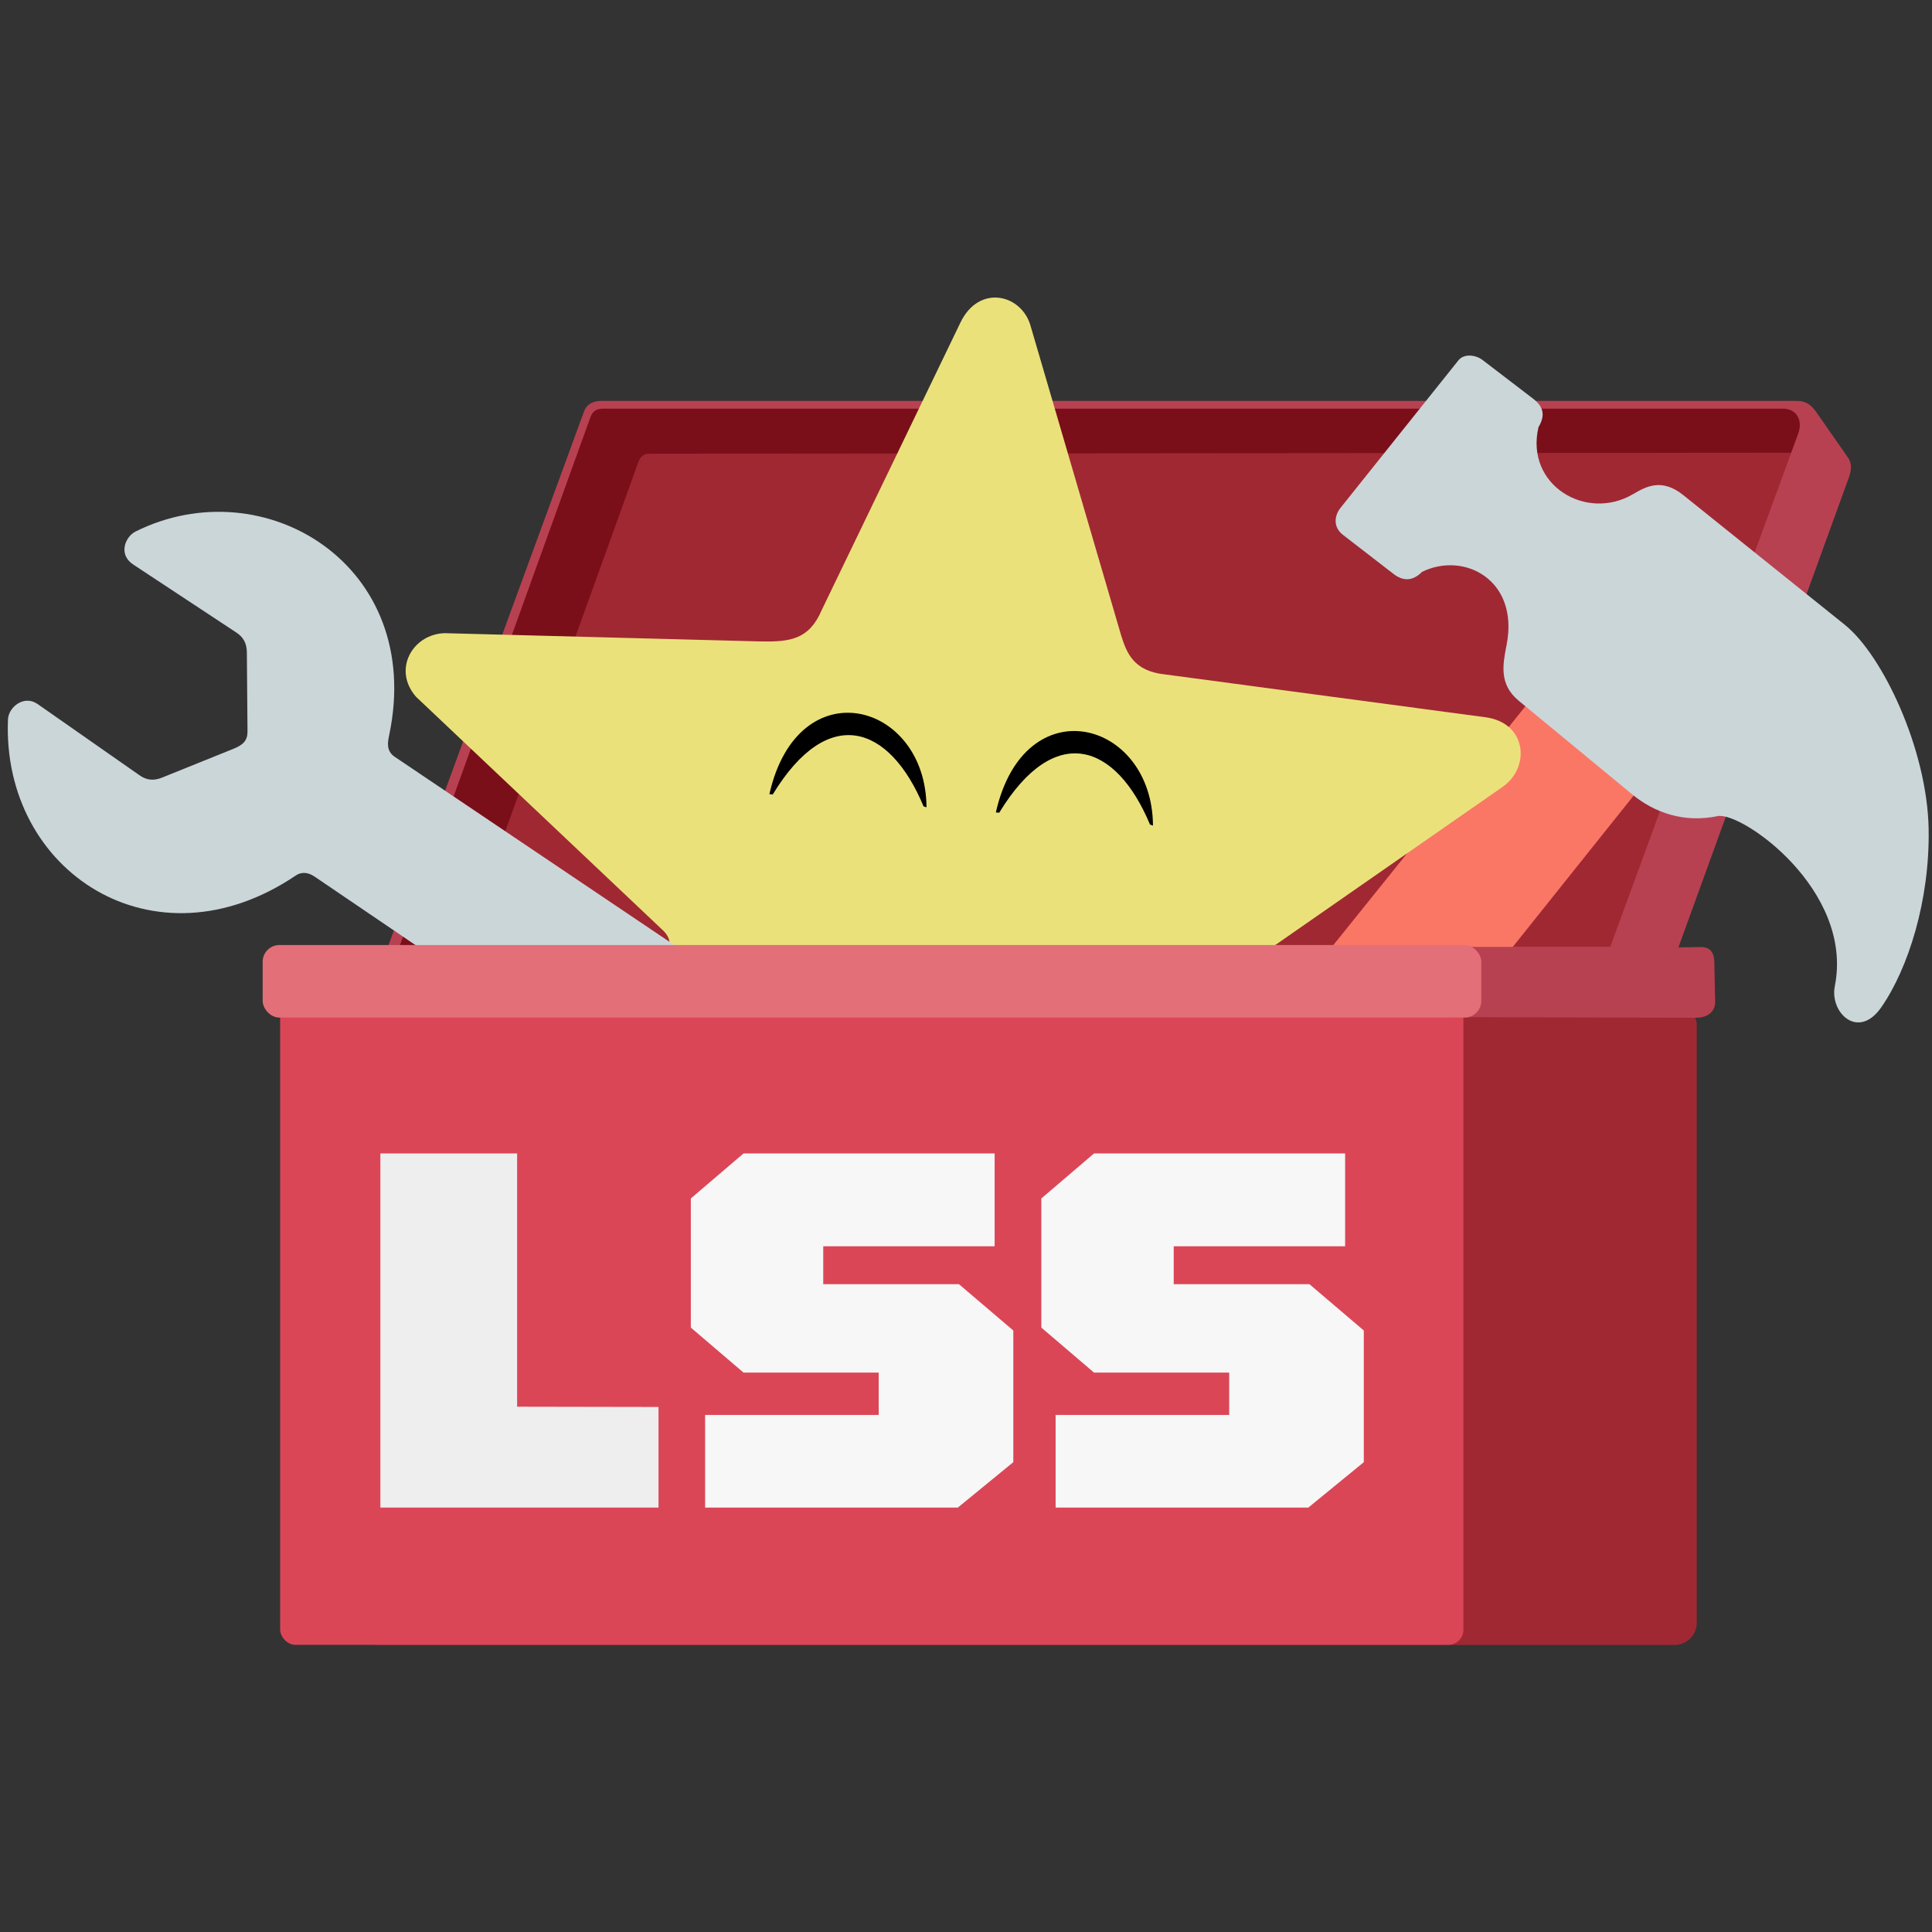 <?xml version="1.0" encoding="UTF-8" standalone="no"?>
<svg
   width="800"
   height="800"
   viewBox="0 0 211.667 211.667"
   version="1.1"
   id="svg1"
   xml:space="preserve"
   inkscape:version="1.3 (0e150ed6c4, 2023-07-21)"
   sodipodi:docname="LSS_LogoF.svg"
   xmlns:inkscape="http://www.inkscape.org/namespaces/inkscape"
   xmlns:sodipodi="http://sodipodi.sourceforge.net/DTD/sodipodi-0.dtd"
   xmlns="http://www.w3.org/2000/svg"
   xmlns:svg="http://www.w3.org/2000/svg"><rect x="0" y="0" width="211.667" height="211.667" fill="#333333" stroke="none"/><sodipodi:namedview
     id="namedview1"
     pagecolor="#505050"
     bordercolor="#eeeeee"
     borderopacity="1"
     inkscape:showpageshadow="0"
     inkscape:pageopacity="0"
     inkscape:pagecheckerboard="0"
     inkscape:deskcolor="#505050"
     inkscape:document-units="mm"
     inkscape:zoom="1.0343421"
     inkscape:cx="295.84023"
     inkscape:cy="329.19477"
     inkscape:window-width="1920"
     inkscape:window-height="1017"
     inkscape:window-x="3832"
     inkscape:window-y="-8"
     inkscape:window-maximized="1"
     inkscape:current-layer="layer1"
     showguides="true" /><defs
     id="defs1" /><g
     inkscape:label="Layer 1"
     inkscape:groupmode="layer"
     id="layer1"><g
       id="g23"
       transform="matrix(1.331,0,0,1.331,-248.66,-94.397)"><rect
         style="fill-opacity:0;stroke:none;stroke-width:0.265;stroke-linejoin:round;stroke-opacity:1"
         id="rect23"
         width="159.085"
         height="159.085"
         x="186.889"
         y="70.947"
         rx="1.251" /><rect
         style="fill:#a02833;fill-opacity:1;stroke:none;stroke-width:0.438;stroke-linejoin:round;stroke-opacity:1"
         id="rect22"
         width="110.279"
         height="52.847"
         x="216.208"
         y="153.473"
         rx="1.817" /><rect
         style="fill:#db4657;fill-opacity:1;stroke:none;stroke-width:0.412;stroke-linejoin:round"
         id="rect19"
         width="97.395"
         height="52.835"
         x="209.883"
         y="153.479"
         rx="1.251" /><path
         style="fill:#7a0f1a;fill-opacity:1;stroke:none;stroke-width:0.265px;stroke-linecap:butt;stroke-linejoin:miter;stroke-opacity:1"
         d="m 218.9,149.259 16.243,-44.445 0.831,-0.576 98.738,0.128 0.831,1.087 -0.767,3.517 -94.454,0.064 -15.092,41.823 z"
         id="path17" /><path
         style="fill:#a02833;fill-opacity:1;stroke:none;stroke-width:0.265px;stroke-linecap:butt;stroke-linejoin:miter;stroke-opacity:1"
         d="m 239.364,108.97 -14.868,41.248 96.276,-0.448 15.316,-41.583 -95.701,0.08 c -0.369,3.1e-4 -0.78,0.021 -1.023,0.703 z"
         id="path16"
         sodipodi:nodetypes="scccsss" /><path
         style="fill:#b84151;fill-opacity:1;stroke:none;stroke-width:0.265px;stroke-linecap:butt;stroke-linejoin:miter;stroke-opacity:1"
         d="m 218.58,149.322 16.307,-44.509 c 0.253,-0.69 0.837,-0.895 1.471,-0.895 h 98.355 c 0.954,0 1.353,0.551 1.727,1.087 0,0 1.663,2.387 2.494,3.581 0.369,0.53 0.267,1.102 0.064,1.663 l -14.021,38.658 1.807,-0.032 c 1.01,-0.018 1.14,0.711 1.151,1.279 l 0.064,3.261 c 0.013,0.685 -0.547,1.282 -1.535,1.279 l -19.377,-0.064 v -5.755 h 12.278 l 15.476,-42.271 c 0.378,-1.032 -0.078,-2.046 -1.279,-2.046 h -97.076 c -0.771,0 -0.956,0.404 -1.087,0.767 l -15.987,44.317 z"
         id="path15"
         sodipodi:nodetypes="csssssscsssscccsssscc" /><path
         style="fill:#fa7765;fill-opacity:1;stroke:none;stroke-width:0.265px;stroke-linecap:butt;stroke-linejoin:miter;stroke-opacity:1"
         d="m 295.415,150.154 17.874,-22.223 8.953,7.29 -13.461,16.851 z"
         id="path12"
         sodipodi:nodetypes="ccccc" /><rect
         style="fill:#b84151;fill-opacity:1;stroke:none;stroke-width:0.371;stroke-linejoin:round"
         id="rect18"
         width="23.424"
         height="5.788"
         x="303.421"
         y="148.862"
         rx="2.463" /><path
         style="fill:#ebe17b;fill-opacity:1;stroke:none;stroke-width:0.265px;stroke-linecap:butt;stroke-linejoin:miter;stroke-opacity:1"
         d="m 241.705,149.139 c 0.385,-0.399 0.285,-1.086 -0.321,-1.645 L 221.065,128.275 c -1.957,-2.242 -0.276,-5.161 2.362,-5.235 l 26.002,0.681 c 2.413,0.042 3.984,-0.146 5.022,-2.564 l 11.417,-23.663 c 1.551,-3.254 5.124,-2.34 5.809,0.34 l 7.416,25.345 c 0.47,1.527 1.056,2.984 3.618,3.256 l 26.355,3.522 c 3.457,0.446 3.749,4.14 1.425,5.746 l -18.917,13.161 -25.142,3.256 z"
         id="path9"
         sodipodi:nodetypes="ccccccccccccccc" /><path
         style="fill:#000000;fill-opacity:1;stroke:none;stroke-width:0.265px;stroke-linecap:butt;stroke-linejoin:miter;stroke-opacity:1"
         d="m 250.153,136.291 c 2.351,-10.414 12.885,-7.622 12.933,1.085 l -0.244,-0.082 c -2.786,-6.689 -7.845,-8.486 -12.413,-0.977 z"
         id="path10"
         sodipodi:nodetypes="ccccc" /><path
         style="fill:#000000;fill-opacity:1;stroke:none;stroke-width:0.265px;stroke-linecap:butt;stroke-linejoin:miter;stroke-opacity:1"
         d="m 268.794,137.794 c 2.351,-10.414 12.885,-7.622 12.933,1.085 l -0.244,-0.082 c -2.786,-6.689 -7.845,-8.486 -12.413,-0.977 z"
         id="path11"
         sodipodi:nodetypes="ccccc" /><path
         style="fill:#cbd6d9;fill-opacity:1;stroke:none;stroke-width:0.265px;stroke-linecap:butt;stroke-linejoin:miter;stroke-opacity:1"
         d="m 222.569,149.766 -9.858,-6.692 c -0.557,-0.378 -1.098,-0.388 -1.537,-0.09 -11.653,7.879 -24.214,-0.287 -23.695,-12.842 0.042,-1.019 1.321,-2.05 2.442,-1.266 l 8.411,5.879 c 0.578,0.404 1.171,0.438 1.809,0.181 l 5.91,-2.383 c 0.778,-0.314 1.15,-0.674 1.144,-1.415 l -0.053,-6.512 c -0.006,-0.769 -0.309,-1.27 -0.851,-1.628 l -8.501,-5.607 c -1.286,-0.848 -0.63,-2.309 0.181,-2.713 10.543,-5.257 23.821,2.727 20.891,16.731 -0.122,0.581 -0.275,1.319 0.452,1.809 l 27.132,18.269 z"
         id="path13"
         sodipodi:nodetypes="csssssssssssssscc" /><path
         style="fill:#cbd6d9;fill-opacity:1;stroke:none;stroke-width:0.265px;stroke-linecap:butt;stroke-linejoin:miter;stroke-opacity:1"
         d="m 297.164,112.725 9.705,-12.143 c 0.452,-0.565 1.407,-0.47 1.988,-0.026 l 4.15,3.176 c 0.685,0.525 1.144,1.199 0.452,2.351 -1.113,4.75 3.912,7.788 7.778,5.517 1.128,-0.663 2.389,-1.332 4.16,0.09 l 13.279,10.662 c 3.105,2.493 6.782,10.245 6.898,16.8 0.104,5.868 -1.676,11.486 -3.898,14.682 -1.895,2.725 -4.259,0.445 -3.825,-1.739 1.577,-7.939 -7.705,-14.404 -9.65,-13.997 -2.751,0.575 -5.186,-0.267 -7.054,-1.809 l -9.315,-7.687 c -1.651,-1.363 -1.306,-3.01 -0.995,-4.612 1.043,-5.365 -3.537,-7.69 -6.964,-5.995 -0.831,0.836 -1.629,0.723 -2.35,0.165 l -4.161,-3.214 c -0.827,-0.639 -0.705,-1.587 -0.197,-2.223 z"
         id="path14"
         sodipodi:nodetypes="sssscsssssssssscssss" /><rect
         style="fill:#e36f78;fill-opacity:1;stroke:none;stroke-width:0.351;stroke-linejoin:round"
         id="rect17"
         width="100.311"
         height="5.974"
         x="208.442"
         y="148.709"
         rx="1.378" /><path
         style="fill:#eeeeee;fill-opacity:1;stroke:none;stroke-width:0.265px;stroke-linecap:butt;stroke-linejoin:miter;stroke-opacity:1"
         d="m 229.387,165.864 h -11.255 v 29.15 h 22.894 v -8.281 l -11.639,-0.021 z"
         id="path19"
         sodipodi:nodetypes="ccccccc" /><path
         style="fill:#f7f7f7;fill-opacity:1;stroke:none;stroke-width:0.265px;stroke-linecap:butt;stroke-linejoin:miter;stroke-opacity:1"
         d="m 268.693,165.864 v 7.642 h -14.108 v 3.12 h 11.169 l 4.477,3.813 v 10.838 l -4.567,3.737 H 244.862 v -7.626 h 14.289 v -3.482 h -11.124 l -4.341,-3.708 v -10.627 l 4.341,-3.708 z"
         id="path21" /><path
         style="fill:#f7f7f7;fill-opacity:1;stroke:none;stroke-width:0.265px;stroke-linecap:butt;stroke-linejoin:miter;stroke-opacity:1"
         d="m 297.543,165.864 v 7.642 h -14.108 v 3.12 h 11.169 l 4.477,3.813 v 10.838 l -4.567,3.737 h -20.801 v -7.626 h 14.289 v -3.482 h -11.124 l -4.341,-3.708 v -10.627 l 4.341,-3.708 z"
         id="path22" /></g></g></svg>
